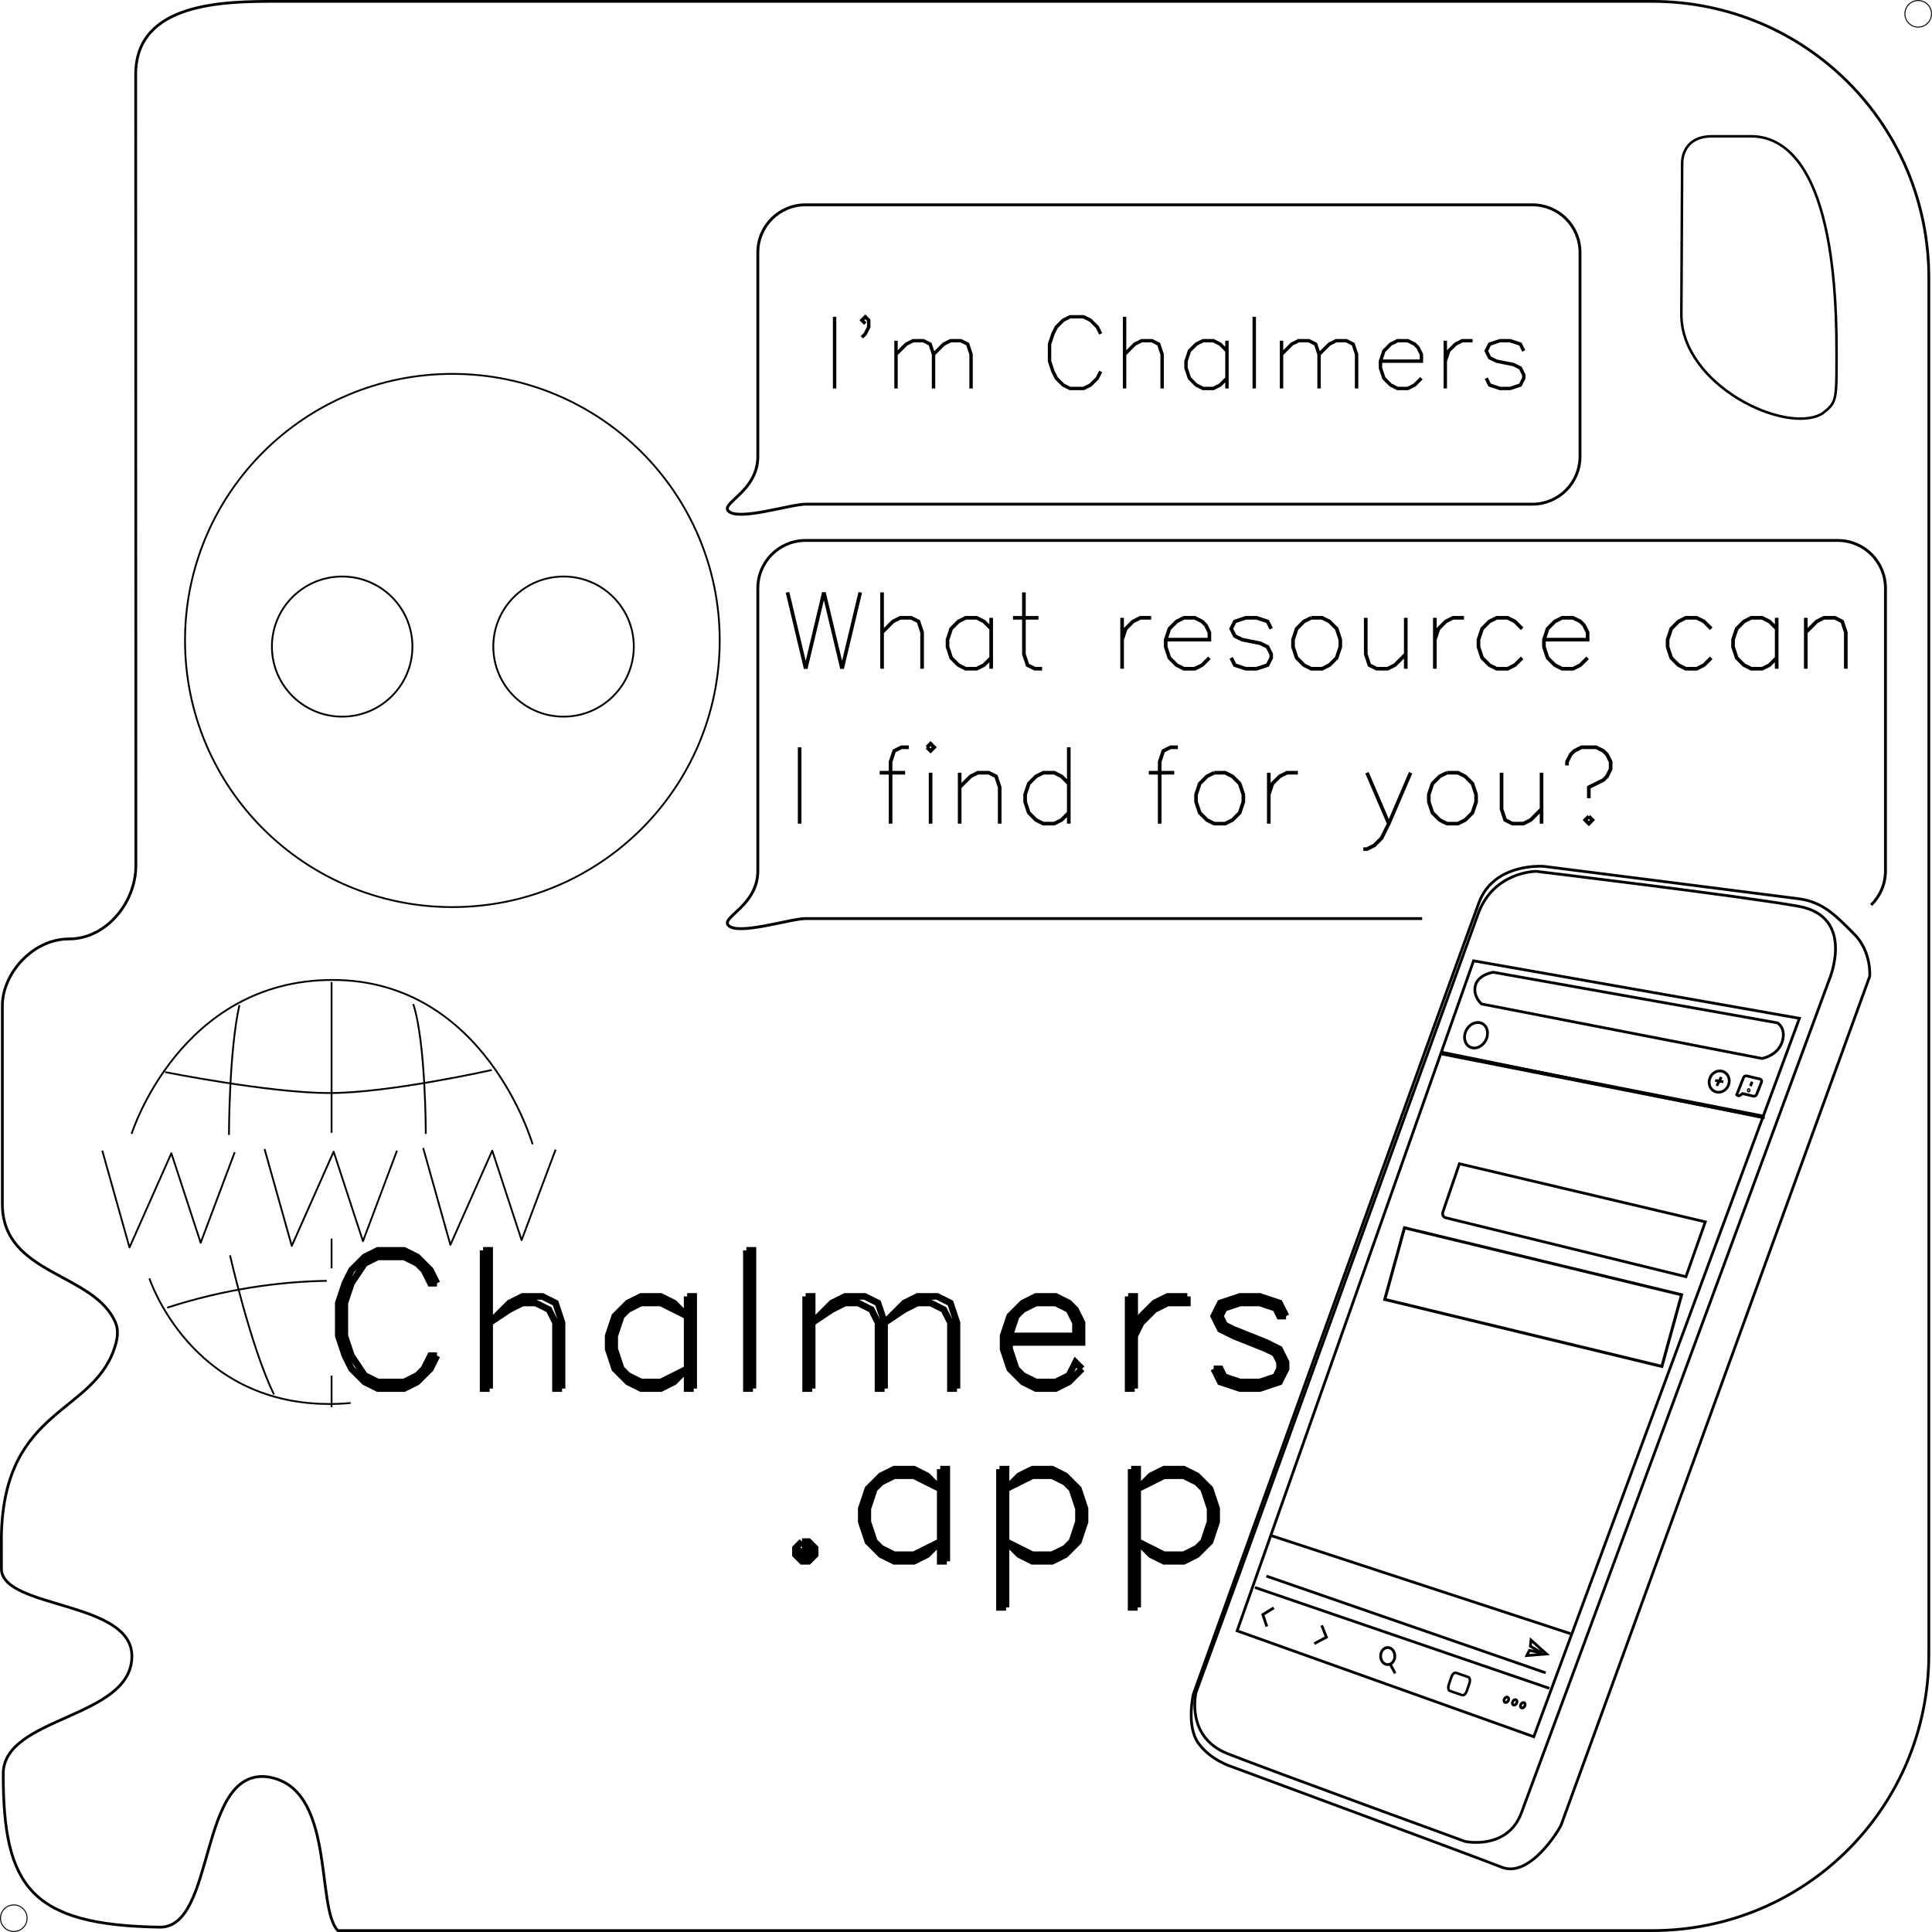 <?xml version="1.0" encoding="UTF-8" standalone="no"?>
<!-- Created with Inkscape (http://www.inkscape.org/) -->

<svg
   xmlns:dc="http://purl.org/dc/elements/1.1/"
   xmlns:cc="http://creativecommons.org/ns#"
   xmlns:rdf="http://www.w3.org/1999/02/22-rdf-syntax-ns#"
   xmlns:svg="http://www.w3.org/2000/svg"
   xmlns="http://www.w3.org/2000/svg"
   xmlns:sodipodi="http://sodipodi.sourceforge.net/DTD/sodipodi-0.dtd"
   xmlns:inkscape="http://www.inkscape.org/namespaces/inkscape"
   sodipodi:docname="Side6.svg"
   inkscape:version="0.92.2 2405546, 2018-03-11"
   version="1.1"
   id="svg2"
   viewBox="0 0 248.032 248.031"
   height="70mm"
   width="70mm"
   enable-background="new">
  <sodipodi:namedview
     inkscape:window-maximized="0"
     inkscape:window-y="0"
     inkscape:window-x="0"
     inkscape:window-height="878"
     inkscape:window-width="1440"
     borderlayer="true"
     showgrid="false"
     inkscape:current-layer="layer1"
     inkscape:document-units="mm"
     inkscape:cy="170.93978"
     inkscape:cx="63.176691"
     inkscape:zoom="2"
     inkscape:pageshadow="2"
     inkscape:pageopacity="0"
     borderopacity="1.0"
     bordercolor="#666666"
     pagecolor="#585858"
     id="base"
     showguides="true"
     inkscape:object-paths="false"
     inkscape:snap-intersection-paths="false"
     inkscape:guide-bbox="true"
     inkscape:snap-global="false" />
  <defs
     id="defs4">
    <filter
       inkscape:collect="always"
       style="color-interpolation-filters:sRGB"
       id="filter4811">
      <feBlend
         inkscape:collect="always"
         mode="overlay"
         in2="BackgroundImage"
         id="feBlend4813" />
    </filter>
  </defs>
  <g
     inkscape:label="Cutout"
     inkscape:groupmode="layer"
     id="layer1"
     transform="translate(0,-804.331)"
     style="opacity:1;filter:url(#filter4811)">
    <g
       id="g896"
       transform="matrix(-1,0,0,1,247.804,3.867)" />
    <path
       style="fill:none;fill-rule:evenodd;stroke:#000000;stroke-width:0.326;stroke-linecap:butt;stroke-linejoin:miter;stroke-miterlimit:4;stroke-dasharray:none;stroke-opacity:1"
       d="m 224.811,821.827 c 3.727,0 10.965,2.795 10.965,27.426 v 1.932 c 0,4.654 -0.125,4.932 -1.851,6.256 -4.741,2.737 -18.071,-3.705 -18.071,-12.737 l 0.101,-19.36 c 0,0 -0.201,-3.503 3.851,-3.517 z"
       id="path4210"
       inkscape:connector-curvature="0"
       sodipodi:nodetypes="cscccccc" />
    <path
       style="fill:none;stroke:#000000;stroke-width:0.355;stroke-linejoin:round;stroke-miterlimit:4;stroke-dasharray:none;stroke-opacity:1"
       d="m 0.178,1001.526 0.005,4.285 c 0.231,5.06 16.749,4.032 16.749,11.133 0,8.058 -16.518,7.705 -16.518,15.117 0,14.456 3.473,19.429 20.139,19.681 7.173,0 4.861,-20.149 13.633,-19.317 8.989,1.131 6.274,16.693 9.182,19.757 h 1.053 167.697 c 19.672,0 35.508,-15.838 35.508,-35.51 V 840.017 c 0,-19.672 -15.836,-35.51 -35.508,-35.51 l -176.658,-0.002 c -6.604,0 -18.041,0.083 -18.039,9.378 l 0.021,101.578 c 9.92e-4,4.747 -3.822,9.411 -8.569,9.411 -4.747,0 -8.569,4.529 -8.569,8.569 0,12.419 2.005e-5,15.028 2.005e-5,25.462 0,9.182 11.885,8.779 14.55,15.291 0.321,0.784 0.259,1.724 0.042,2.543 -2.468,9.288 -14.384,7.934 -14.718,24.791"
       id="path4818"
       inkscape:connector-curvature="0"
       sodipodi:nodetypes="ccssccccsssccsssssaac" />
    <g
       id="g4815"
       transform="translate(-107.65,-2.042)">
      <circle
         style="display:inline;opacity:0.98;fill:none;fill-opacity:0;stroke:#000000;stroke-width:0.127;stroke-miterlimit:3.988;stroke-dasharray:none;stroke-opacity:1"
         id="path9541"
         cx="109.421"
         cy="1052.633"
         r="1.708" />
      <circle
         r="1.708"
         cy="808.145"
         cx="-353.91"
         id="circle9543"
         style="display:inline;opacity:0.98;fill:none;fill-opacity:0;stroke:#000000;stroke-width:0.127;stroke-miterlimit:3.988;stroke-dasharray:none;stroke-opacity:1"
         transform="scale(-1,1)" />
    </g>
    <g
       transform="translate(474.645,-7.727)"
       id="g3592">
      <path
         inkscape:connector-curvature="0"
         id="path1601"
         d="m -315.469,1013.925 -5.63,15.401 c 0,0 -1.409,5.718 4.06,7.872 5.469,2.155 30.494,11.27 30.494,11.27 0,0 5.386,1.16 7.209,-3.646 1.823,-4.806 39.526,-106.978 39.526,-106.978 0,0 3.48,-8.121 -3.977,-9.447 -7.458,-1.326 -33.643,-4.475 -33.643,-4.475 0,0 -5.469,0 -7.458,5.469 -1.989,5.469 -30.582,84.533 -30.582,84.533 z"
         style="opacity:1;fill:none;fill-opacity:1;stroke:#000000;stroke-width:0.354;stroke-miterlimit:4;stroke-dasharray:none;stroke-opacity:1" />
      <path
         inkscape:connector-curvature="0"
         id="path1603"
         d="m -321.445,1029.569 c 0,0 -0.938,4.043 0.645,6.27 1.582,2.227 4.336,3.047 4.336,3.047 0,0 31.055,11.484 34.629,12.891 3.574,1.406 7.324,-4.746 7.617,-5.449 0.293,-0.703 39.609,-108.926 39.609,-108.926 0,0 0.27,-3.162 -2.009,-5.441 -2.279,-2.279 -3.936,-4.102 -7.085,-4.516 -3.149,-0.414 -32.742,-4.164 -32.742,-4.164 0,0 -6.387,-0.527 -8.32,4.629 -1.934,5.156 -36.68,101.66 -36.68,101.66 z"
         style="opacity:1;fill:none;fill-opacity:1;stroke:#000000;stroke-width:0.354;stroke-miterlimit:4;stroke-dasharray:none;stroke-opacity:1" />
      <path
         sodipodi:nodetypes="ccccccc"
         inkscape:connector-curvature="0"
         id="path1605"
         d="m -282.949,936.874 36.504,6.504 c 0,0 1.172,0.703 0.586,2.461 -0.586,1.758 -2.578,2.109 -2.578,2.109 l -36.006,-7.002 c 0,0 -1.143,-0.967 -0.791,-2.373 0.352,-1.406 2.285,-1.699 2.285,-1.699 z"
         style="opacity:1;fill:none;fill-opacity:1;stroke:#000000;stroke-width:0.354;stroke-miterlimit:4;stroke-dasharray:none;stroke-opacity:1" />
      <path
         inkscape:connector-curvature="0"
         id="path1607"
         d="m -285.469,935.409 41.836,7.383 -34.102,92.227 -38.086,-13.594 z"
         style="opacity:1;fill:none;fill-opacity:1;stroke:#000000;stroke-width:0.354;stroke-miterlimit:4;stroke-dasharray:none;stroke-opacity:1" />
      <path
         inkscape:connector-curvature="0"
         id="path1609"
         d="m -288.947,947.373 40.603,7.955"
         style="opacity:1;fill:none;fill-opacity:1;stroke:#000000;stroke-width:0.354;stroke-miterlimit:4;stroke-dasharray:none;stroke-opacity:1" />
      <ellipse
         transform="rotate(28.188)"
         ry="1.699"
         rx="1.409"
         cy="967.588"
         cx="195.036"
         id="path1611"
         style="opacity:1;fill:none;fill-opacity:1;stroke:#000000;stroke-width:0.354;stroke-miterlimit:4;stroke-dasharray:none;stroke-opacity:1" />
      <path
         inkscape:connector-curvature="0"
         id="path1643"
         d="m -312.07,1014.394 35.859,12.422"
         style="opacity:1;fill:none;fill-opacity:1;stroke:#000000;stroke-width:0.354;stroke-miterlimit:4;stroke-dasharray:none;stroke-opacity:1" />
      <path
         inkscape:connector-curvature="0"
         id="path1645"
         d="m -311.113,1018.471 -1.409,0.87 0.518,1.533"
         style="opacity:1;fill:none;fill-opacity:1;stroke:#000000;stroke-width:0.354;stroke-miterlimit:4;stroke-dasharray:none;stroke-opacity:1" />
      <path
         inkscape:connector-curvature="0"
         id="path1647"
         d="m -304.961,1020.729 0.601,1.512 -1.554,0.829"
         style="opacity:1;fill:none;fill-opacity:1;stroke:#000000;stroke-width:0.354;stroke-miterlimit:4;stroke-dasharray:none;stroke-opacity:1" />
      <path
         inkscape:connector-curvature="0"
         id="path1649"
         d="m -313.535,1015.858 37.793,12.949"
         style="opacity:1;fill:none;fill-opacity:1;stroke:#000000;stroke-width:0.354;stroke-miterlimit:4;stroke-dasharray:none;stroke-opacity:1" />
      <ellipse
         ry="1.098"
         rx="0.912"
         cy="1024.665"
         cx="-296.488"
         id="path1651"
         style="opacity:1;fill:none;fill-opacity:1;stroke:#000000;stroke-width:0.354;stroke-miterlimit:4;stroke-dasharray:none;stroke-opacity:1" />
      <path
         inkscape:connector-curvature="0"
         id="path1653"
         d="m -296.115,1025.804 0.58,1.077"
         style="opacity:1;fill:none;fill-opacity:1;stroke:#000000;stroke-width:0.354;stroke-miterlimit:4;stroke-dasharray:none;stroke-opacity:1" />
      <rect
         transform="rotate(18.997)"
         rx="0.383"
         ry="0.651"
         y="1064.551"
         x="61.814"
         height="2.45"
         width="2.45"
         id="rect1657"
         style="opacity:1;fill:none;fill-opacity:1;stroke:#000000;stroke-width:0.327;stroke-miterlimit:4;stroke-dasharray:none;stroke-opacity:1" />
      <ellipse
         transform="rotate(30)"
         ry="0.373"
         rx="0.269"
         cy="1032.878"
         cx="271.56"
         id="path1659"
         style="opacity:1;fill:none;fill-opacity:1;stroke:#000000;stroke-width:0.354;stroke-miterlimit:4;stroke-dasharray:none;stroke-opacity:1" />
      <ellipse
         style="opacity:1;fill:none;fill-opacity:1;stroke:#000000;stroke-width:0.354;stroke-miterlimit:4;stroke-dasharray:none;stroke-opacity:1"
         id="ellipse1661"
         cx="272.659"
         cy="1032.627"
         rx="0.269"
         ry="0.373"
         transform="rotate(30)" />
      <ellipse
         transform="rotate(30)"
         ry="0.373"
         rx="0.269"
         cy="1032.432"
         cx="273.742"
         id="ellipse1663"
         style="opacity:1;fill:none;fill-opacity:1;stroke:#000000;stroke-width:0.354;stroke-miterlimit:4;stroke-dasharray:none;stroke-opacity:1" />
      <path
         sodipodi:nodetypes="ccccccc"
         inkscape:connector-curvature="0"
         id="path1665"
         d="m -278.63,1024.603 2.527,-0.207 -1.989,-1.782 -0.083,0.787 1.492,0.87 -1.616,-0.332 z"
         style="opacity:1;fill:none;fill-opacity:1;stroke:#000000;stroke-width:0.354;stroke-miterlimit:4;stroke-dasharray:none;stroke-opacity:1" />
      <path
         inkscape:connector-curvature="0"
         id="path1667"
         d="M -273.037,1021.785 -311.486,1009.19"
         style="opacity:1;fill:none;fill-opacity:1;stroke:#000000;stroke-width:0.354;stroke-miterlimit:4;stroke-dasharray:none;stroke-opacity:1" />
      <path
         inkscape:connector-curvature="0"
         id="path1669"
         d="m -289.527,947.373 41.183,8.121"
         style="opacity:1;fill:none;fill-opacity:1;stroke:#000000;stroke-width:0.354;stroke-miterlimit:4;stroke-dasharray:none;stroke-opacity:1" />
      <rect
         style="opacity:1;fill:none;fill-opacity:1;stroke:#000000;stroke-width:0.382;stroke-miterlimit:4;stroke-dasharray:none;stroke-opacity:1"
         id="rect1673"
         width="36.598"
         height="9.539"
         x="-26.794"
         y="1012.427"
         ry="1.957"
         rx="0"
         transform="matrix(0.972,0.235,-0.265,0.964,0,0)" />
      <path
         sodipodi:nodetypes="cc"
         inkscape:connector-curvature="0"
         id="path1679"
         d="m -289.444,947.166 41.349,8.411"
         style="opacity:1;fill:none;fill-opacity:1;stroke:#000000;stroke-width:0.354;stroke-miterlimit:4;stroke-dasharray:none;stroke-opacity:1" />
      <path
         inkscape:connector-curvature="0"
         id="path1681"
         d="m -253.668,950.336 -0.58,1.119"
         style="opacity:1;fill:none;fill-opacity:1;stroke:#000000;stroke-width:0.354;stroke-miterlimit:4;stroke-dasharray:none;stroke-opacity:1" />
      <path
         inkscape:connector-curvature="0"
         id="path1683"
         d="m -254.455,950.771 1.057,0.166"
         style="opacity:1;fill:none;fill-opacity:1;stroke:#000000;stroke-width:0.354;stroke-miterlimit:4;stroke-dasharray:none;stroke-opacity:1" />
      <path
         inkscape:connector-curvature="0"
         id="path1685"
         d="m -249.711,950.937 -0.207,0.559"
         style="opacity:1;fill:none;fill-opacity:1;stroke:#000000;stroke-width:0.354;stroke-miterlimit:4;stroke-dasharray:none;stroke-opacity:1" />
      <ellipse
         ry="0.104"
         rx="0.062"
         cy="952.035"
         cx="-250.146"
         id="path1687"
         style="opacity:1;fill:none;fill-opacity:1;stroke:#000000;stroke-width:0.354;stroke-miterlimit:4;stroke-dasharray:none;stroke-opacity:1" />
      <ellipse
         transform="rotate(23.152)"
         ry="1.388"
         rx="1.274"
         cy="974.172"
         cx="140.388"
         id="path1689"
         style="opacity:1;fill:none;fill-opacity:1;stroke:#000000;stroke-width:0.354;stroke-miterlimit:4;stroke-dasharray:none;stroke-opacity:1" />
      <path
         inkscape:connector-curvature="0"
         id="path1691"
         d="m -251.679,952.594 0.87,-2.196 c 0,0 0.083,-0.311 0.539,-0.186 0.456,0.124 1.574,0.373 1.574,0.373 0,0 0.311,0.124 0.186,0.414 -0.124,0.29 -0.642,1.616 -0.642,1.616 0,0 -0.166,0.228 -0.414,0.166 -0.249,-0.062 -1.367,-0.331 -1.367,-0.331 0,0 -0.331,0.269 -0.476,0.29 -0.145,0.021 -0.269,-0.145 -0.269,-0.145 z"
         style="opacity:1;fill:none;fill-opacity:1;stroke:#000000;stroke-width:0.354;stroke-miterlimit:4;stroke-dasharray:none;stroke-opacity:1" />
      <path
         sodipodi:nodetypes="cccccc"
         inkscape:connector-curvature="0"
         id="path1693"
         d="m -289.364,967.536 2.075,-6.075 31.571,7.458 -2.486,7.043 -30.703,-7.534 c -0.792,-0.134 -0.457,-0.892 -0.457,-0.892 z"
         style="opacity:1;fill:none;fill-opacity:1;stroke:#000000;stroke-width:0.354;stroke-miterlimit:4;stroke-dasharray:none;stroke-opacity:1" />
    </g>
    <g
       id="g1987"
       transform="matrix(0.438,0,0,0.438,105.394,850.259)"
       inkscape:label="Hershey Text">
      <path
         inkscape:connector-curvature="0"
         id="path1963"
         transform="translate(4)"
         style="fill:none;stroke:#000000"
         d="M 0,-12 V 9" />
      <path
         inkscape:connector-curvature="0"
         id="path1965"
         transform="translate(13)"
         style="fill:none;stroke:#000000"
         d="m 0,-10 -1,-1 1,-1 1,1 v 2 l -1,2 -1,1" />
      <path
         inkscape:connector-curvature="0"
         id="path1967"
         transform="translate(33)"
         style="fill:none;stroke:#000000"
         d="M -11,-5 V 9 m 0,-10 3,-3 2,-1 h 3 l 2,1 1,3 V 9 M 0,-1 3,-4 5,-5 h 3 l 2,1 1,3 V 9" />
      <path
         inkscape:connector-curvature="0"
         id="path1969"
         transform="translate(56)"
         style="fill:none;stroke:#000000"
         d="" />
      <path
         inkscape:connector-curvature="0"
         transform="translate(74)"
         id="path1971"
         style="fill:none;stroke:#000000"
         d="M 8,-7 7,-9 5,-11 3,-12 h -4 l -2,1 -2,2 -1,2 -1,3 v 5 l 1,3 1,2 2,2 2,1 H 3 L 5,8 7,6 8,4" />
      <path
         inkscape:connector-curvature="0"
         transform="translate(94)"
         id="path1973"
         style="fill:none;stroke:#000000"
         d="M -5,-12 V 9 m 0,-10 3,-3 2,-1 h 3 l 2,1 1,3 V 9" />
      <path
         inkscape:connector-curvature="0"
         id="path1975"
         transform="translate(113)"
         style="fill:none;stroke:#000000"
         d="M 6,-5 V 9 M 6,-2 4,-4 2,-5 h -3 l -2,1 -2,2 -1,3 v 2 l 1,3 2,2 2,1 H 2 L 4,8 6,6" />
      <path
         inkscape:connector-curvature="0"
         id="path1977"
         transform="translate(127)"
         style="fill:none;stroke:#000000"
         d="M 0,-12 V 9" />
      <path
         inkscape:connector-curvature="0"
         id="path1979"
         transform="translate(146)"
         style="fill:none;stroke:#000000"
         d="M -11,-5 V 9 m 0,-10 3,-3 2,-1 h 3 l 2,1 1,3 V 9 M 0,-1 3,-4 5,-5 h 3 l 2,1 1,3 V 9" />
      <path
         inkscape:connector-curvature="0"
         id="path1981"
         transform="translate(170)"
         style="fill:none;stroke:#000000"
         d="M -6,1 H 6 V -1 L 5,-3 4,-4 2,-5 h -3 l -2,1 -2,2 -1,3 v 2 l 1,3 2,2 2,1 H 2 L 4,8 6,6" />
      <path
         inkscape:connector-curvature="0"
         id="path1983"
         transform="translate(186)"
         style="fill:none;stroke:#000000"
         d="M -3,-5 V 9 m 0,-8 1,-3 2,-2 2,-1 h 3" />
      <path
         inkscape:connector-curvature="0"
         id="path1985"
         transform="translate(200)"
         style="fill:none;stroke:#000000"
         d="M 6,-2 5,-4 2,-5 h -3 l -3,1 -1,2 1,2 2,1 5,1 2,1 1,2 V 6 L 5,8 2,9 H -1 L -4,8 -5,6" />
    </g>
    <path
       id="path2195"
       style="fill:none;stroke:#000000;stroke-width:0.467"
       d=""
       inkscape:connector-curvature="0" />
    <path
       id="path2213"
       style="fill:none;stroke:#000000;stroke-width:0.467"
       d=""
       inkscape:connector-curvature="0" />
    <g
       transform="translate(-3.315,-21.213)"
       id="g3548">
      <path
         inkscape:connector-curvature="0"
         d="m 104.419,901.591 2.334,9.804 m 2.334,-9.804 -2.334,9.804 m 2.334,-9.804 2.334,9.804 m 2.334,-9.804 -2.334,9.804"
         style="fill:none;stroke:#000000;stroke-width:0.467"
         id="path2187" />
      <path
         inkscape:connector-curvature="0"
         d="m 116.557,901.591 v 9.804 m 0,-4.669 1.401,-1.401 0.934,-0.467 h 1.401 l 0.934,0.467 0.467,1.401 v 4.669"
         style="fill:none;stroke:#000000;stroke-width:0.467"
         id="path2189" />
      <path
         inkscape:connector-curvature="0"
         d="m 130.564,904.859 v 6.536 m 0,-5.136 -0.934,-0.934 -0.934,-0.467 h -1.401 l -0.934,0.467 -0.934,0.934 -0.467,1.401 v 0.934 l 0.467,1.401 0.934,0.934 0.934,0.467 h 1.401 l 0.934,-0.467 0.934,-0.934"
         style="fill:none;stroke:#000000;stroke-width:0.467"
         id="path2191" />
      <path
         inkscape:connector-curvature="0"
         d="m 134.766,901.591 v 7.937 l 0.467,1.401 0.934,0.467 h 0.934 m -3.735,-6.536 h 3.268"
         style="fill:none;stroke:#000000;stroke-width:0.467"
         id="path2193" />
      <path
         inkscape:connector-curvature="0"
         d="m 147.371,904.859 v 6.536 m 0,-3.735 0.467,-1.401 0.934,-0.934 0.934,-0.467 h 1.401"
         style="fill:none;stroke:#000000;stroke-width:0.467"
         id="path2197" />
      <path
         inkscape:connector-curvature="0"
         d="m 152.974,907.661 h 5.603 v -0.934 l -0.467,-0.934 -0.467,-0.467 -0.934,-0.467 h -1.401 l -0.934,0.467 -0.934,0.934 -0.467,1.401 v 0.934 l 0.467,1.401 0.934,0.934 0.934,0.467 h 1.401 l 0.934,-0.467 0.934,-0.934"
         style="fill:none;stroke:#000000;stroke-width:0.467"
         id="path2199" />
      <path
         inkscape:connector-curvature="0"
         d="m 166.513,906.26 -0.467,-0.934 -1.401,-0.467 h -1.401 l -1.401,0.467 -0.467,0.934 0.467,0.934 0.934,0.467 2.334,0.467 0.934,0.467 0.467,0.934 v 0.467 l -0.467,0.934 -1.401,0.467 h -1.401 l -1.401,-0.467 -0.467,-0.934"
         style="fill:none;stroke:#000000;stroke-width:0.467"
         id="path2201" />
      <path
         inkscape:connector-curvature="0"
         d="m 171.649,904.859 -0.934,0.467 -0.934,0.934 -0.467,1.401 v 0.934 l 0.467,1.401 0.934,0.934 0.934,0.467 h 1.401 l 0.934,-0.467 0.934,-0.934 0.467,-1.401 v -0.934 l -0.467,-1.401 -0.934,-0.934 -0.934,-0.467 h -1.401"
         style="fill:none;stroke:#000000;stroke-width:0.467"
         id="path2203" />
      <path
         inkscape:connector-curvature="0"
         d="m 178.652,904.859 v 4.669 l 0.467,1.401 0.934,0.467 h 1.401 l 0.934,-0.467 1.401,-1.401 m 0,-4.669 v 6.536"
         style="fill:none;stroke:#000000;stroke-width:0.467"
         id="path2205" />
      <path
         inkscape:connector-curvature="0"
         d="m 187.523,904.859 v 6.536 m 0,-3.735 0.467,-1.401 0.934,-0.934 0.934,-0.467 h 1.401"
         style="fill:none;stroke:#000000;stroke-width:0.467"
         id="path2207" />
      <path
         inkscape:connector-curvature="0"
         d="m 198.728,906.26 -0.934,-0.934 -0.934,-0.467 h -1.401 l -0.934,0.467 -0.934,0.934 -0.467,1.401 v 0.934 l 0.467,1.401 0.934,0.934 0.934,0.467 h 1.401 l 0.934,-0.467 0.934,-0.934"
         style="fill:none;stroke:#000000;stroke-width:0.467"
         id="path2209" />
      <path
         inkscape:connector-curvature="0"
         d="m 201.529,907.661 h 5.603 v -0.934 l -0.467,-0.934 -0.467,-0.467 -0.934,-0.467 h -1.401 l -0.934,0.467 -0.934,0.934 -0.467,1.401 v 0.934 l 0.467,1.401 0.934,0.934 0.934,0.467 h 1.401 l 0.934,-0.467 0.934,-0.934"
         style="fill:none;stroke:#000000;stroke-width:0.467"
         id="path2211" />
      <path
         inkscape:connector-curvature="0"
         d="m 223.006,906.26 -0.934,-0.934 -0.934,-0.467 h -1.401 l -0.934,0.467 -0.934,0.934 -0.467,1.401 v 0.934 l 0.467,1.401 0.934,0.934 0.934,0.467 h 1.401 l 0.934,-0.467 0.934,-0.934"
         style="fill:none;stroke:#000000;stroke-width:0.467"
         id="path2215" />
      <path
         inkscape:connector-curvature="0"
         d="m 231.409,904.859 v 6.536 m 0,-5.136 -0.934,-0.934 -0.934,-0.467 h -1.401 l -0.934,0.467 -0.934,0.934 -0.467,1.401 v 0.934 l 0.467,1.401 0.934,0.934 0.934,0.467 h 1.401 l 0.934,-0.467 0.934,-0.934"
         style="fill:none;stroke:#000000;stroke-width:0.467"
         id="path2217" />
      <path
         inkscape:connector-curvature="0"
         d="m 235.144,904.859 v 6.536 m 0,-4.669 1.401,-1.401 0.934,-0.467 h 1.401 l 0.934,0.467 0.467,1.401 v 4.669"
         style="fill:none;stroke:#000000;stroke-width:0.467"
         id="path2219" />
    </g>
    <path
       id="path2221"
       style="fill:none;stroke:#000000;stroke-width:0.467"
       d=""
       inkscape:connector-curvature="0" />
    <path
       id="path2225"
       style="fill:none;stroke:#000000;stroke-width:0.467"
       d=""
       inkscape:connector-curvature="0" />
    <path
       id="path2235"
       style="fill:none;stroke:#000000;stroke-width:0.467"
       d=""
       inkscape:connector-curvature="0" />
    <path
       id="path2243"
       style="fill:none;stroke:#000000;stroke-width:0.467"
       d=""
       inkscape:connector-curvature="0" />
    <g
       transform="translate(-148.824,-1.326)"
       id="g3562">
      <path
         inkscape:connector-curvature="0"
         d="m 251.485,901.591 v 9.804"
         style="fill:none;stroke:#000000;stroke-width:0.467"
         id="path2223" />
      <path
         inkscape:connector-curvature="0"
         d="m 265.492,901.591 h -0.934 l -0.934,0.467 -0.467,1.401 v 7.937 m -1.401,-6.536 h 3.268"
         style="fill:none;stroke:#000000;stroke-width:0.467"
         id="path2227" />
      <path
         inkscape:connector-curvature="0"
         d="m 267.826,901.591 0.467,0.467 0.467,-0.467 -0.467,-0.467 -0.467,0.467 m 0.467,3.268 v 6.536"
         style="fill:none;stroke:#000000;stroke-width:0.467"
         id="path2229" />
      <path
         inkscape:connector-curvature="0"
         d="m 272.028,904.859 v 6.536 m 0,-4.669 1.401,-1.401 0.934,-0.467 h 1.401 l 0.934,0.467 0.467,1.401 v 4.669"
         style="fill:none;stroke:#000000;stroke-width:0.467"
         id="path2231" />
      <path
         inkscape:connector-curvature="0"
         d="m 286.034,901.591 v 9.804 m 0,-5.136 -0.934,-0.934 -0.934,-0.467 h -1.401 l -0.934,0.467 -0.934,0.934 -0.467,1.401 v 0.934 l 0.467,1.401 0.934,0.934 0.934,0.467 h 1.401 l 0.934,-0.467 0.934,-0.934"
         style="fill:none;stroke:#000000;stroke-width:0.467"
         id="path2233" />
      <path
         inkscape:connector-curvature="0"
         d="m 300.041,901.591 h -0.934 l -0.934,0.467 -0.467,1.401 v 7.937 m -1.401,-6.536 h 3.268"
         style="fill:none;stroke:#000000;stroke-width:0.467"
         id="path2237" />
      <path
         inkscape:connector-curvature="0"
         d="m 304.709,904.859 -0.934,0.467 -0.934,0.934 -0.467,1.401 v 0.934 l 0.467,1.401 0.934,0.934 0.934,0.467 h 1.401 l 0.934,-0.467 0.934,-0.934 0.467,-1.401 v -0.934 l -0.467,-1.401 -0.934,-0.934 -0.934,-0.467 h -1.401"
         style="fill:none;stroke:#000000;stroke-width:0.467"
         id="path2239" />
      <path
         inkscape:connector-curvature="0"
         d="m 311.712,904.859 v 6.536 m 0,-3.735 0.467,-1.401 0.934,-0.934 0.934,-0.467 h 1.401"
         style="fill:none;stroke:#000000;stroke-width:0.467"
         id="path2241" />
      <path
         inkscape:connector-curvature="0"
         d="m 324.318,904.859 2.801,6.536 m 2.801,-6.536 -2.801,6.536 -0.934,1.868 -0.934,0.934 -0.934,0.467 h -0.467"
         style="fill:none;stroke:#000000;stroke-width:0.467"
         id="path2245" />
      <path
         inkscape:connector-curvature="0"
         d="m 334.59,904.859 -0.934,0.467 -0.934,0.934 -0.467,1.401 v 0.934 l 0.467,1.401 0.934,0.934 0.934,0.467 h 1.401 l 0.934,-0.467 0.934,-0.934 0.467,-1.401 v -0.934 l -0.467,-1.401 -0.934,-0.934 -0.934,-0.467 h -1.401"
         style="fill:none;stroke:#000000;stroke-width:0.467"
         id="path2247" />
      <path
         inkscape:connector-curvature="0"
         d="m 341.593,904.859 v 4.669 l 0.467,1.401 0.934,0.467 h 1.401 l 0.934,-0.467 1.401,-1.401 m 0,-4.669 v 6.536"
         style="fill:none;stroke:#000000;stroke-width:0.467"
         id="path2249" />
      <path
         inkscape:connector-curvature="0"
         d="m 349.997,903.925 v -0.467 l 0.467,-0.934 0.467,-0.467 0.934,-0.467 h 1.868 l 0.934,0.467 0.467,0.467 0.467,0.934 v 0.934 l -0.467,0.934 -0.467,0.467 -1.868,0.934 v 1.401 m 0,2.334 -0.467,0.467 0.467,0.467 0.467,-0.467 -0.467,-0.467"
         style="fill:none;stroke:#000000;stroke-width:0.467"
         id="path2251" />
    </g>
    <g
       id="g4253"
       transform="matrix(2.782,0,0,2.754,-350.028,267.257)"
       style="opacity:1;stroke-width:0.084;stroke-miterlimit:4;stroke-dasharray:none">
      <ellipse
         cy="225.157"
         cx="141.609"
         id="ellipse4255"
         style="fill:none;stroke:#000000;stroke-width:0.084;stroke-linejoin:round;stroke-miterlimit:4;stroke-dasharray:none;stroke-opacity:1"
         rx="3.242"
         ry="3.266" />
      <ellipse
         style="fill:none;stroke:#000000;stroke-width:0.084;stroke-linejoin:round;stroke-miterlimit:4;stroke-dasharray:none;stroke-opacity:1"
         id="ellipse4257"
         cx="151.825"
         cy="225.157"
         rx="3.242"
         ry="3.266" />
      <ellipse
         ry="12.428"
         rx="12.337"
         cy="224.873"
         cx="146.694"
         id="ellipse4259"
         style="fill:none;stroke:#000000;stroke-width:0.084;stroke-linejoin:round;stroke-miterlimit:4;stroke-dasharray:none;stroke-opacity:1" />
    </g>
    <path
       sodipodi:nodetypes="ssssssssss"
       inkscape:connector-curvature="0"
       id="rect2445"
       d="m 103.422,830.625 h 93.29 c 3.397,0 6.132,2.735 6.132,6.132 v 26.17 c 0,3.397 -2.735,6.132 -6.132,6.132 h -93.29 c -1.953,0 -8.824,2.245 -9.946,0.832 -0.83,-1.046 3.814,-2.536 3.814,-6.964 v -26.17 c 0,-3.397 2.735,-6.132 6.132,-6.132 z"
       style="opacity:1;fill:none;fill-opacity:1;stroke:#000000;stroke-width:0.369;stroke-miterlimit:4;stroke-dasharray:none;stroke-opacity:1" />
    <path
       style="opacity:1;fill:none;fill-opacity:1;stroke:#000000;stroke-width:0.369;stroke-miterlimit:4;stroke-dasharray:none;stroke-opacity:1"
       d="m 182.578,922.258 h -79.156 m 0,0 c -1.953,0 -8.824,2.245 -9.946,0.832 -0.83,-1.046 3.814,-2.536 3.814,-6.964 v -36.279 c 0,-3.397 2.735,-6.132 6.132,-6.132 h 132.504 c 3.397,0 6.132,2.735 6.132,6.132 v 36.279 c 0,1.722 -0.703,3.274 -1.838,4.385"
       id="path2450"
       inkscape:connector-curvature="0"
       sodipodi:nodetypes="cccsssssssc" />
    <g
       id="g7644"
       transform="matrix(0.845,0,0,0.845,-181.44,183.544)">
      <path
         id="path7409"
         style="fill:none;stroke:#000000"
         d="m 281.117,929.622 -1,-2 -2,-2 -2,-1 h -4 l -2,1 -2,2 -1,2 -1,3 v 5 l 1,3 1,2 2,2 2,1 h 4 l 2,-1 2,-2 1,-2 m 0,-11 h -1 l -1,-2 -1,-1 -2,-1 h -4 l -2,1 -2,3 -1,3 v 5 l 1,3 2,3 2,1 h 4 l 2,-1 1,-1 1,-2 h 1"
         inkscape:connector-curvature="0" />
      <path
         id="path7411"
         style="fill:none;stroke:#000000"
         d="m 288.117,924.622 v 21 h 1 m -1,-21 h 1 v 21 m 0,-10 3,-3 2,-1 h 3 l 2,1 1,3 v 10 m -11,-10 3,-2 2,-1 h 2 l 2,1 1,2 v 10 h 1"
         inkscape:connector-curvature="0" />
      <path
         id="path7413"
         style="fill:none;stroke:#000000"
         d="m 319.117,931.622 v 14 h 1 m -1,-14 h 1 v 14 m -1,-11 -2,-2 -2,-1 h -3 l -2,1 -2,2 -1,3 v 2 l 1,3 2,2 2,1 h 3 l 2,-1 2,-2 m 0,-8 -4,-2 h -3 l -2,1 -1,1 -1,3 v 2 l 1,3 1,1 2,1 h 3 l 4,-2"
         inkscape:connector-curvature="0" />
      <path
         id="path7415"
         style="fill:none;stroke:#000000"
         d="m 328.117,924.622 v 21 h 1 m -1,-21 h 1 v 21"
         inkscape:connector-curvature="0" />
      <path
         id="path7417"
         style="fill:none;stroke:#000000"
         d="m 337.117,931.622 v 14 h 1 m -1,-14 h 1 v 14 m 0,-10 3,-3 2,-1 h 3 l 2,1 1,3 v 10 m -11,-10 3,-2 2,-1 h 2 l 2,1 1,2 v 10 h 1 m 0,-10 3,-3 2,-1 h 3 l 2,1 1,3 v 10 m -11,-10 3,-2 2,-1 h 2 l 2,1 1,2 v 10 h 1"
         inkscape:connector-curvature="0" />
      <path
         id="path7419"
         style="fill:none;stroke:#000000"
         d="m 368.117,938.622 h 11 v -3 l -1,-2 -1,-1 -2,-1 h -3 l -2,1 -2,2 -1,3 v 2 l 1,3 2,2 2,1 h 3 l 2,-1 2,-2 m -11,-5 h 10 v -2 l -1,-2 -2,-1 h -3 l -2,1 -1,1 -1,3 v 2 l 1,3 1,1 2,1 h 3 l 2,-1 1,-2 1,1"
         inkscape:connector-curvature="0" />
      <path
         id="path7421"
         style="fill:none;stroke:#000000"
         d="m 386.117,931.622 v 14 h 1 m -1,-14 h 1 v 14 m 0,-8 1,-3 2,-2 2,-1 h 3 m -8,6 1,-2 2,-2 2,-1 h 3 v -1"
         inkscape:connector-curvature="0" />
      <path
         id="path7423"
         style="fill:none;stroke:#000000"
         d="m 410.117,934.622 -1,-2 -3,-1 h -3 l -3,1 -1,2 1,2 2,1 5,2 2,1 m -1,-1 1,2 v 1 l -1,2 m 1,-1 -3,1 h -3 l -3,-1 m 1,1 -1,-2 h -1 m 11,-8 h -1 l -1,-2 m 1,1 -3,-1 h -3 l -3,1 m 1,-1 -1,2 1,2 m -1,-1 2,1 5,2 2,1 1,2 v 1 l -1,2 -3,1 h -3 l -3,-1 -1,-2"
         inkscape:connector-curvature="0" />
    </g>
    <g
       id="g7634"
       transform="matrix(0.845,0,0,0.845,-250.346,205.721)">
      <path
         id="path7425"
         style="fill:none;stroke:#000000"
         d="m 418.117,942.622 -1,1 v 1 l 1,1 h 1 l 1,-1 v -1 l -1,-1 h -1 m 0,1 v 1 h 1 v -1 h -1"
         inkscape:connector-curvature="0" />
      <path
         id="path7427"
         style="fill:none;stroke:#000000"
         d="m 439.117,931.622 v 14 h 1 m -1,-14 h 1 v 14 m -1,-11 -2,-2 -2,-1 h -3 l -2,1 -2,2 -1,3 v 2 l 1,3 2,2 2,1 h 3 l 2,-1 2,-2 m 0,-8 -4,-2 h -3 l -2,1 -1,1 -1,3 v 2 l 1,3 1,1 2,1 h 3 l 4,-2"
         inkscape:connector-curvature="0" />
      <path
         id="path7429"
         style="fill:none;stroke:#000000"
         d="m 448.117,931.622 v 21 h 1 m -1,-21 h 1 v 21 m 0,-18 2,-2 2,-1 h 3 l 2,1 2,2 1,3 v 2 l -1,3 -2,2 -2,1 h -3 l -2,-1 -2,-2 m 0,-8 4,-2 h 3 l 2,1 1,1 1,3 v 2 l -1,3 -1,1 -2,1 h -3 l -4,-2"
         inkscape:connector-curvature="0" />
      <path
         id="path7431"
         style="fill:none;stroke:#000000"
         d="m 468.117,931.622 v 21 h 1 m -1,-21 h 1 v 21 m 0,-18 2,-2 2,-1 h 3 l 2,1 2,2 1,3 v 2 l -1,3 -2,2 -2,1 h -3 l -2,-1 -2,-2 m 0,-8 4,-2 h 3 l 2,1 1,1 1,3 v 2 l -1,3 -1,1 -2,1 h -3 l -4,-2"
         inkscape:connector-curvature="0" />
    </g>
    <g
       id="g5078"
       transform="matrix(2.129,0,0,2.129,-348.845,878.441)"
       style="stroke-width:0.109;stroke-miterlimit:4;stroke-dasharray:none">
      <path
         inkscape:connector-curvature="0"
         id="path5052"
         d="m 172.862,42.276 c 0,0 2.462,7.576 10.859,7.576 0.442,0 0.868,-0.021 1.28,-0.062"
         style="fill:none;fill-rule:evenodd;stroke:#000000;stroke-width:0.109;stroke-linecap:butt;stroke-linejoin:miter;stroke-miterlimit:4;stroke-dasharray:none;stroke-opacity:1"
         sodipodi:nodetypes="csc" />
      <path
         inkscape:connector-curvature="0"
         id="path5054"
         d="M 183.848,50.042 V 48.145 m 0,-6.475 v -1.793"
         style="fill:none;fill-rule:evenodd;stroke:#000000;stroke-width:0.109;stroke-linecap:butt;stroke-linejoin:miter;stroke-miterlimit:4;stroke-dasharray:none;stroke-opacity:1"
         sodipodi:nodetypes="cccc" />
      <path
         inkscape:connector-curvature="0"
         id="path5056"
         d="m 177.724,40.887 c 0,0 1.263,5.556 2.652,8.397"
         style="fill:none;fill-rule:evenodd;stroke:#000000;stroke-width:0.109;stroke-linecap:butt;stroke-linejoin:miter;stroke-miterlimit:4;stroke-dasharray:none;stroke-opacity:1" />
      <path
         inkscape:connector-curvature="0"
         id="path5060"
         d="m 183.559,42.425 c -2.831,0.05 -6.095,0.481 -9.623,1.618"
         style="fill:none;fill-rule:evenodd;stroke:#000000;stroke-width:0.109;stroke-linecap:butt;stroke-linejoin:miter;stroke-miterlimit:4;stroke-dasharray:none;stroke-opacity:1"
         sodipodi:nodetypes="cc" />
      <path
         sodipodi:nodetypes="csc"
         inkscape:connector-curvature="0"
         id="path5062"
         d="m 171.789,33.563 c 0,0 2.904,-9.281 12.122,-9.281 9.218,0 12.059,9.912 12.059,9.912"
         style="fill:none;fill-rule:evenodd;stroke:#000000;stroke-width:0.109;stroke-linecap:butt;stroke-linejoin:miter;stroke-miterlimit:4;stroke-dasharray:none;stroke-opacity:1" />
      <path
         inkscape:connector-curvature="0"
         id="path5064"
         d="m 183.848,24.409 v 9.091"
         style="fill:none;fill-rule:evenodd;stroke:#000000;stroke-width:0.109;stroke-linecap:butt;stroke-linejoin:miter;stroke-miterlimit:4;stroke-dasharray:none;stroke-opacity:1" />
      <path
         inkscape:connector-curvature="0"
         id="path5066"
         d="m 177.661,33.627 c 0,0 0,-5.051 0.631,-7.829"
         style="fill:none;fill-rule:evenodd;stroke:#000000;stroke-width:0.109;stroke-linecap:butt;stroke-linejoin:miter;stroke-miterlimit:4;stroke-dasharray:none;stroke-opacity:1" />
      <path
         inkscape:connector-curvature="0"
         id="path5068"
         d="m 189.53,33.563 c 0,0 0,-5.556 -0.758,-7.829"
         style="fill:none;fill-rule:evenodd;stroke:#000000;stroke-width:0.109;stroke-linecap:butt;stroke-linejoin:miter;stroke-miterlimit:4;stroke-dasharray:none;stroke-opacity:1" />
      <path
         inkscape:connector-curvature="0"
         id="path5070"
         d="m 173.809,29.839 c 0,0 6.313,1.263 9.912,1.263 3.599,0 9.786,-1.389 9.786,-1.389"
         style="fill:none;fill-rule:evenodd;stroke:#000000;stroke-width:0.109;stroke-linecap:butt;stroke-linejoin:miter;stroke-miterlimit:4;stroke-dasharray:none;stroke-opacity:1" />
      <path
         inkscape:connector-curvature="0"
         id="path5072"
         d="m 170.021,34.574 1.641,5.84 2.525,-5.682 1.768,5.398 2.052,-5.461"
         style="fill:none;fill-rule:evenodd;stroke:#000000;stroke-width:0.109;stroke-linecap:butt;stroke-linejoin:round;stroke-miterlimit:4;stroke-dasharray:none;stroke-opacity:1" />
      <path
         style="fill:none;fill-rule:evenodd;stroke:#000000;stroke-width:0.109;stroke-linecap:butt;stroke-linejoin:round;stroke-miterlimit:4;stroke-dasharray:none;stroke-opacity:1"
         d="m 179.807,34.479 1.641,5.84 2.525,-5.682 1.768,5.398 2.052,-5.461"
         id="path5074"
         inkscape:connector-curvature="0" />
      <path
         inkscape:connector-curvature="0"
         id="path5076"
         d="m 189.372,34.416 1.641,5.84 2.525,-5.682 1.768,5.398 2.052,-5.461"
         style="fill:none;fill-rule:evenodd;stroke:#000000;stroke-width:0.109;stroke-linecap:butt;stroke-linejoin:round;stroke-miterlimit:4;stroke-dasharray:none;stroke-opacity:1" />
    </g>
    <g
       id="g5078-0"
       transform="matrix(1.958,0,0,1.958,92.68,877.926)"
       style="opacity:1;stroke-width:0.109;stroke-miterlimit:4;stroke-dasharray:none;filter:url(#filter4811)">
      <path
         inkscape:connector-curvature="0"
         id="path5052-9"
         d="m 172.862,42.276 c 0,0 2.462,7.576 10.859,7.576 8.397,0 11.364,-7.702 11.364,-7.702"
         style="fill:none;fill-rule:evenodd;stroke:#000000;stroke-width:0.109;stroke-linecap:butt;stroke-linejoin:miter;stroke-miterlimit:4;stroke-dasharray:none;stroke-opacity:1" />
      <path
         inkscape:connector-curvature="0"
         id="path5054-3"
         d="M 183.848,50.042 V 39.877"
         style="fill:none;fill-rule:evenodd;stroke:#000000;stroke-width:0.109;stroke-linecap:butt;stroke-linejoin:miter;stroke-miterlimit:4;stroke-dasharray:none;stroke-opacity:1" />
      <path
         inkscape:connector-curvature="0"
         id="path5056-0"
         d="m 177.724,40.887 c 0,0 1.263,5.556 2.652,8.397"
         style="fill:none;fill-rule:evenodd;stroke:#000000;stroke-width:0.109;stroke-linecap:butt;stroke-linejoin:miter;stroke-miterlimit:4;stroke-dasharray:none;stroke-opacity:1" />
      <path
         inkscape:connector-curvature="0"
         id="path5058-0"
         d="m 186.752,49.537 c 0,0 2.778,-6.124 2.778,-8.902"
         style="fill:none;fill-rule:evenodd;stroke:#000000;stroke-width:0.109;stroke-linecap:butt;stroke-linejoin:miter;stroke-miterlimit:4;stroke-dasharray:none;stroke-opacity:1" />
      <path
         inkscape:connector-curvature="0"
         id="path5060-3"
         d="m 194.202,44.17 c 0,0 -8.713,-3.851 -20.266,-0.126"
         style="fill:none;fill-rule:evenodd;stroke:#000000;stroke-width:0.109;stroke-linecap:butt;stroke-linejoin:miter;stroke-miterlimit:4;stroke-dasharray:none;stroke-opacity:1" />
      <path
         sodipodi:nodetypes="csc"
         inkscape:connector-curvature="0"
         id="path5062-0"
         d="m 171.789,33.563 c 0,0 2.904,-9.281 12.122,-9.281 9.218,0 12.059,9.912 12.059,9.912"
         style="fill:none;fill-rule:evenodd;stroke:#000000;stroke-width:0.109;stroke-linecap:butt;stroke-linejoin:miter;stroke-miterlimit:4;stroke-dasharray:none;stroke-opacity:1" />
      <path
         inkscape:connector-curvature="0"
         id="path5064-1"
         d="m 183.848,24.409 v 9.091"
         style="fill:none;fill-rule:evenodd;stroke:#000000;stroke-width:0.109;stroke-linecap:butt;stroke-linejoin:miter;stroke-miterlimit:4;stroke-dasharray:none;stroke-opacity:1" />
      <path
         inkscape:connector-curvature="0"
         id="path5066-9"
         d="m 177.661,33.627 c 0,0 0,-5.051 0.631,-7.829"
         style="fill:none;fill-rule:evenodd;stroke:#000000;stroke-width:0.109;stroke-linecap:butt;stroke-linejoin:miter;stroke-miterlimit:4;stroke-dasharray:none;stroke-opacity:1" />
      <path
         inkscape:connector-curvature="0"
         id="path5068-8"
         d="m 189.53,33.563 c 0,0 0,-5.556 -0.758,-7.829"
         style="fill:none;fill-rule:evenodd;stroke:#000000;stroke-width:0.109;stroke-linecap:butt;stroke-linejoin:miter;stroke-miterlimit:4;stroke-dasharray:none;stroke-opacity:1" />
      <path
         inkscape:connector-curvature="0"
         id="path5070-6"
         d="m 173.809,29.839 c 0,0 6.313,1.263 9.912,1.263 3.599,0 9.786,-1.389 9.786,-1.389"
         style="fill:none;fill-rule:evenodd;stroke:#000000;stroke-width:0.109;stroke-linecap:butt;stroke-linejoin:miter;stroke-miterlimit:4;stroke-dasharray:none;stroke-opacity:1" />
      <path
         inkscape:connector-curvature="0"
         id="path5072-9"
         d="m 170.021,34.574 1.641,5.84 2.525,-5.682 1.768,5.398 2.052,-5.461"
         style="fill:none;fill-rule:evenodd;stroke:#000000;stroke-width:0.109;stroke-linecap:butt;stroke-linejoin:round;stroke-miterlimit:4;stroke-dasharray:none;stroke-opacity:1" />
      <path
         style="fill:none;fill-rule:evenodd;stroke:#000000;stroke-width:0.109;stroke-linecap:butt;stroke-linejoin:round;stroke-miterlimit:4;stroke-dasharray:none;stroke-opacity:1"
         d="m 179.807,34.479 1.641,5.84 2.525,-5.682 1.768,5.398 2.052,-5.461"
         id="path5074-0"
         inkscape:connector-curvature="0" />
      <path
         inkscape:connector-curvature="0"
         id="path5076-1"
         d="m 189.372,34.416 1.641,5.84 2.525,-5.682 1.768,5.398 2.052,-5.461"
         style="fill:none;fill-rule:evenodd;stroke:#000000;stroke-width:0.109;stroke-linecap:butt;stroke-linejoin:round;stroke-miterlimit:4;stroke-dasharray:none;stroke-opacity:1" />
    </g>
  </g>
  <g
     inkscape:groupmode="layer"
     id="layer3"
     inkscape:label="Dividers"
     transform="translate(0,-3.8582677e-5)">
    <path
       d=""
       style="fill:none;stroke:#000000;stroke-width:0.207"
       id="path13036"
       inkscape:connector-curvature="0" />
    <path
       id="path4251"
       style="fill:none;stroke:#000000;stroke-width:0.263"
       d=""
       inkscape:connector-curvature="0" />
    <path
       id="path4255"
       style="fill:none;stroke:#000000;stroke-width:0.263"
       d=""
       inkscape:connector-curvature="0" />
    <path
       id="path4265"
       style="fill:none;stroke:#000000;stroke-width:0.263"
       d=""
       inkscape:connector-curvature="0" />
    <path
       id="path4269"
       style="fill:none;stroke:#000000;stroke-width:0.263"
       d=""
       inkscape:connector-curvature="0" />
    <path
       d=""
       style="fill:none;stroke:#000000;stroke-width:0.269"
       id="path4369"
       inkscape:connector-curvature="0" />
    <path
       d=""
       style="fill:none;stroke:#000000;stroke-width:0.269"
       id="path4373"
       inkscape:connector-curvature="0" />
    <path
       d=""
       style="fill:none;stroke:#000000;stroke-width:0.269"
       id="path4383"
       inkscape:connector-curvature="0" />
    <path
       d=""
       style="fill:none;stroke:#000000;stroke-width:0.269"
       id="path4387"
       inkscape:connector-curvature="0" />
    <path
       id="path6267"
       style="fill:none;stroke:#000000;stroke-width:0.418"
       d=""
       inkscape:connector-curvature="0" />
    <path
       id="path6287"
       style="fill:none;stroke:#000000;stroke-width:0.418"
       d=""
       inkscape:connector-curvature="0" />
    <path
       id="path6295"
       style="fill:none;stroke:#000000;stroke-width:0.418"
       d=""
       inkscape:connector-curvature="0" />
  </g>
  <g
     inkscape:groupmode="layer"
     id="layer6"
     inkscape:label="Graphics"
     transform="translate(0,-3.8582677e-5)" />
  <g
     inkscape:groupmode="layer"
     id="layer4"
     inkscape:label="Text"
     transform="translate(0,-3.8582677e-5)">
    <path
       inkscape:connector-curvature="0"
       d=""
       style="fill:none;stroke:#000000;stroke-width:0.921"
       id="path7559" />
    <path
       inkscape:connector-curvature="0"
       d=""
       style="fill:none;stroke:#000000;stroke-width:0.921"
       id="path7565" />
    <path
       inkscape:connector-curvature="0"
       d=""
       style="fill:none;stroke:#000000;stroke-width:0.921"
       id="path7579" />
    <path
       inkscape:connector-curvature="0"
       id="path8694"
       style="fill:none;stroke:#000000;stroke-width:0.346"
       d="" />
    <path
       inkscape:connector-curvature="0"
       id="path8700"
       style="fill:none;stroke:#000000;stroke-width:0.346"
       d="" />
    <path
       inkscape:connector-curvature="0"
       d=""
       style="fill:none;stroke:#000000;stroke-width:0.353"
       id="path9252" />
    <path
       inkscape:connector-curvature="0"
       d=""
       style="fill:none;stroke:#000000;stroke-width:0.353"
       id="path9264" />
    <path
       inkscape:connector-curvature="0"
       id="path9834"
       style="fill:none;stroke:#000000;stroke-width:0.307"
       d="" />
    <path
       id="path4314"
       style="fill:none;stroke:#000000;stroke-width:1.214"
       d=""
       inkscape:connector-curvature="0" />
    <path
       id="path4324"
       style="fill:none;stroke:#000000;stroke-width:1.214"
       d=""
       inkscape:connector-curvature="0" />
    <path
       id="path4332"
       style="fill:none;stroke:#000000;stroke-width:1.214"
       d=""
       inkscape:connector-curvature="0" />
    <path
       id="path4586"
       style="fill:none;stroke:#000000;stroke-width:1.214"
       d=""
       inkscape:connector-curvature="0" />
    <path
       id="path4604-3"
       style="fill:none;stroke:#000000;stroke-width:1.214"
       d=""
       inkscape:connector-curvature="0" />
  </g>
</svg>
